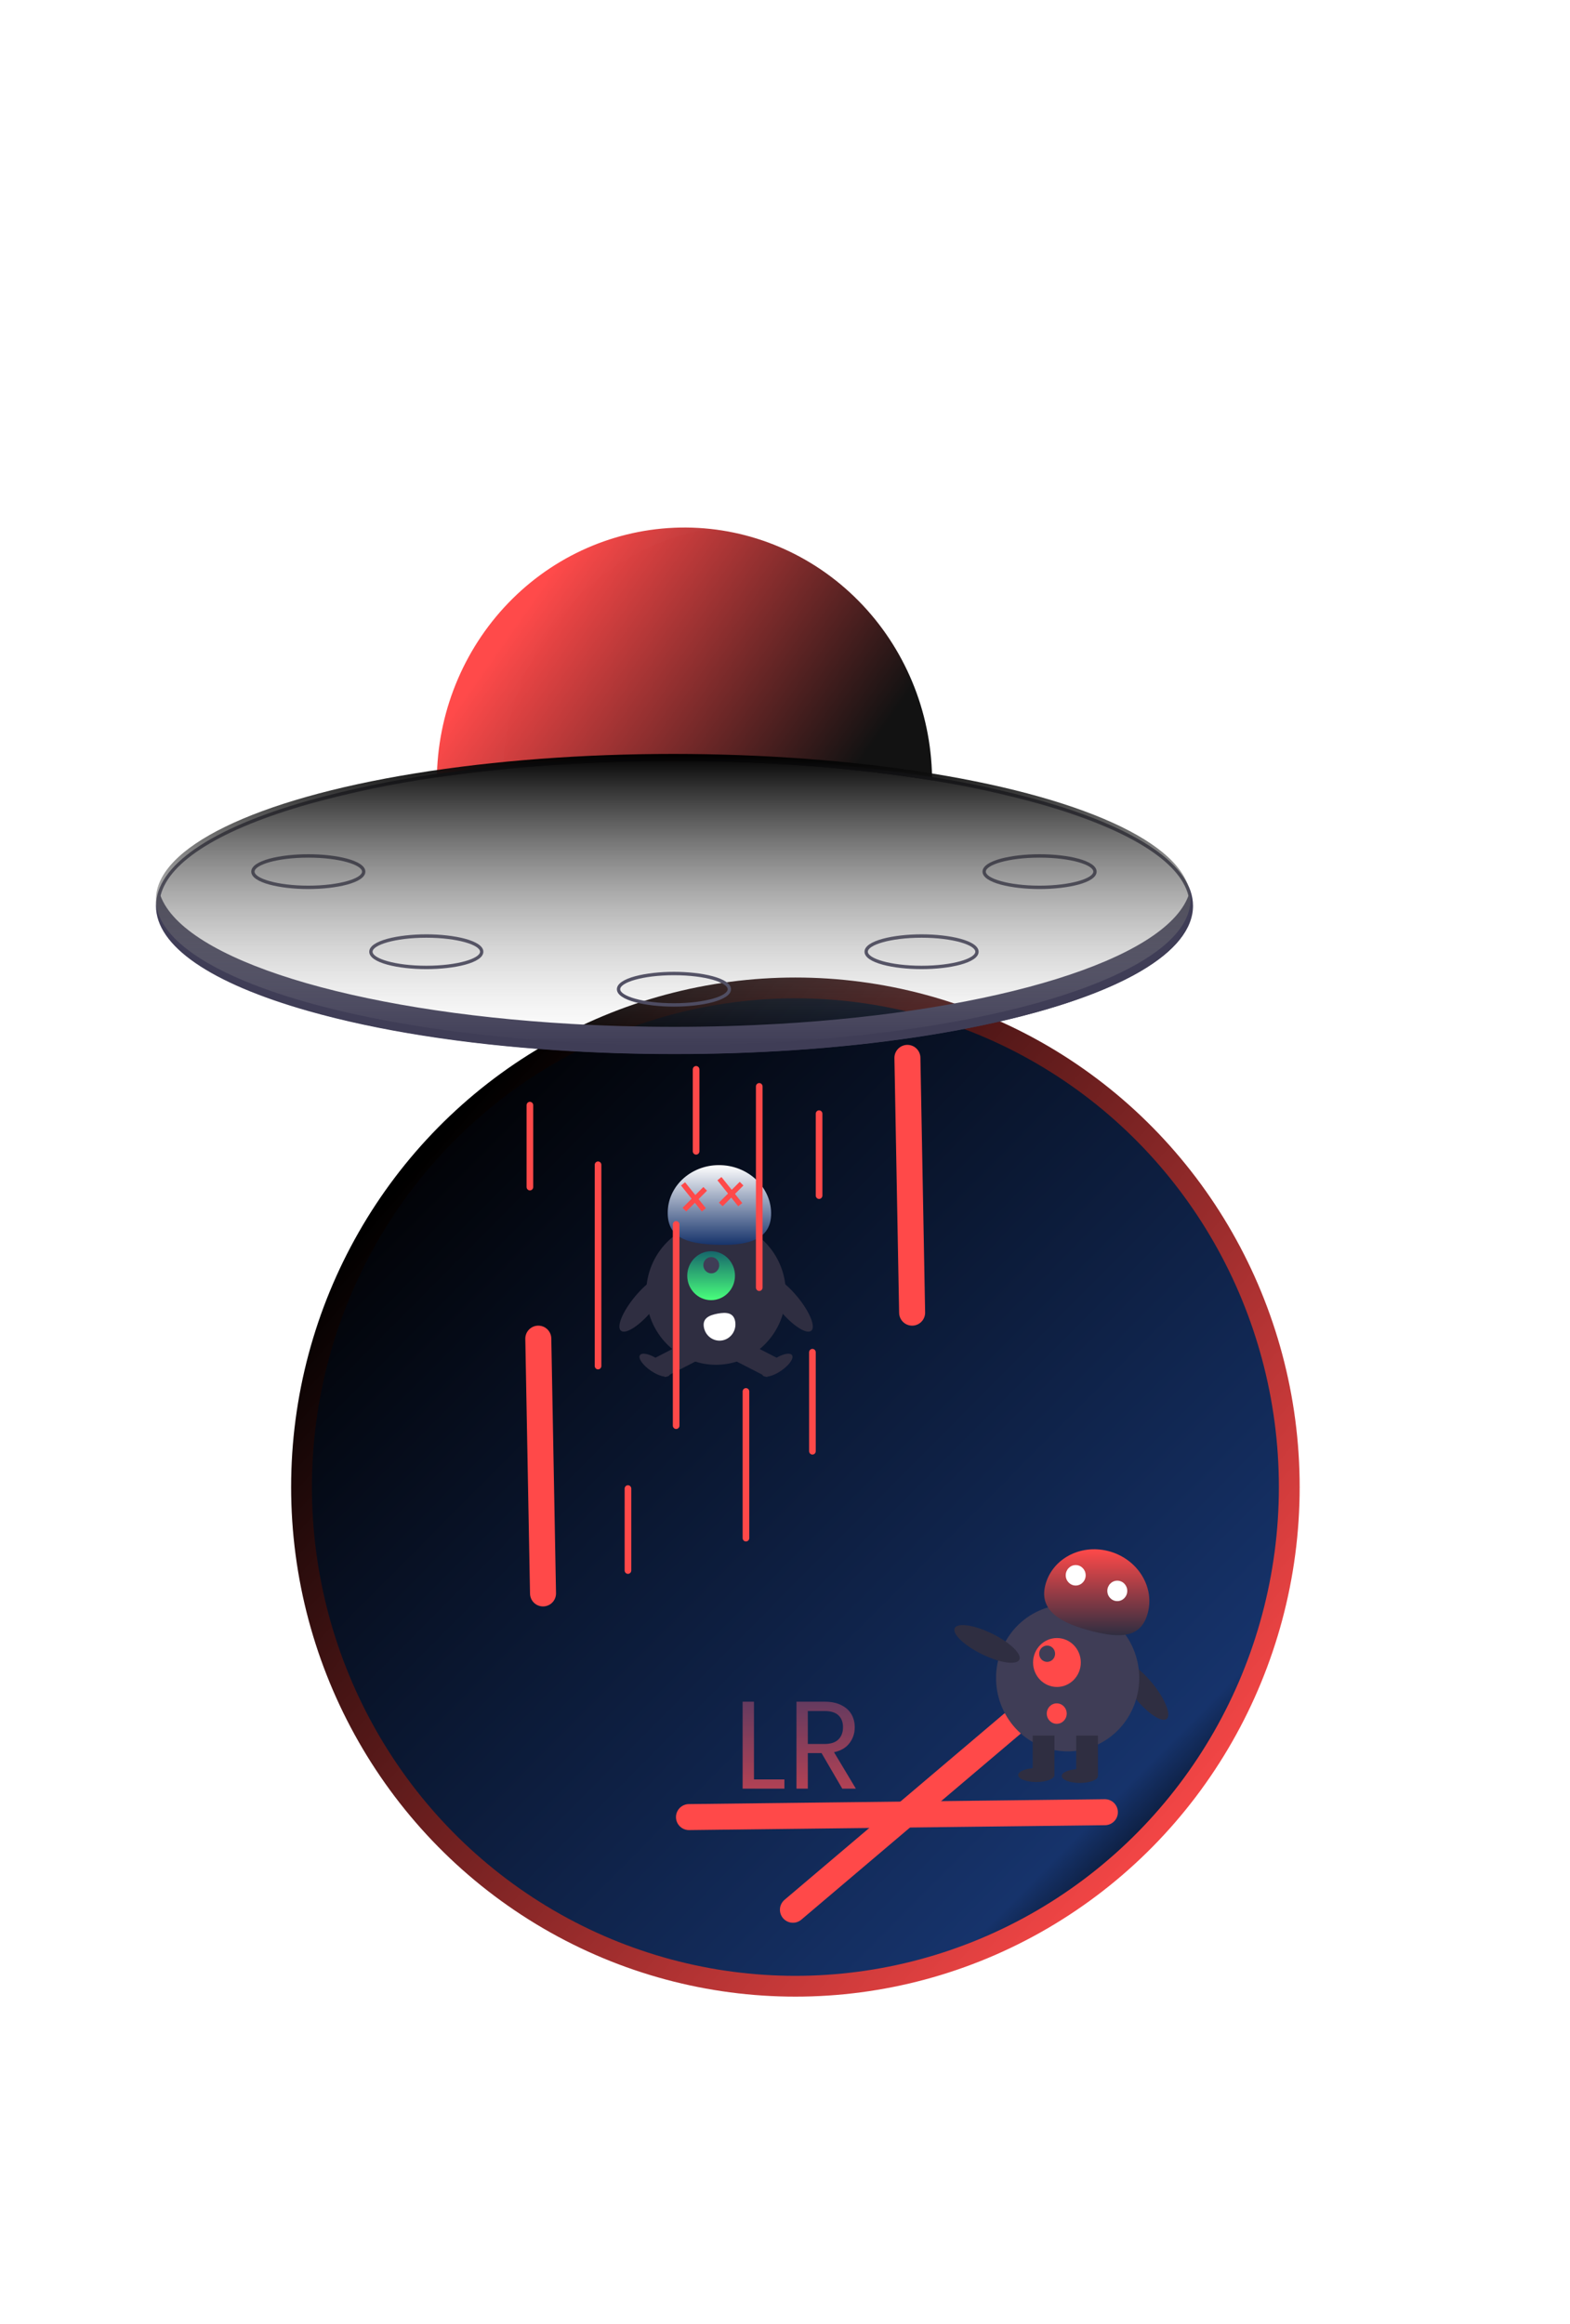 <svg width="302" height="447" viewBox="0 0 302 447" fill="none" xmlns="http://www.w3.org/2000/svg">
<rect width="302" height="447" fill="none"/>
<rect width="302" height="447" fill="none"/>
<g filter="url(#filter0_d)">
<ellipse cx="153" cy="282" rx="95" ry="96" fill="url(#paint0_linear)"/>
<ellipse cx="153" cy="282" rx="95" ry="96" stroke="url(#paint1_linear)" stroke-width="4" stroke-linecap="round"/>
</g>
<line x1="103.546" y1="257.453" x2="104.453" y2="306.454" stroke="#FF4949" stroke-width="5" stroke-linecap="round"/>
<line x1="194.71" y1="331.524" x2="152.524" y2="367.29" stroke="#FF4949" stroke-width="5" stroke-linecap="round"/>
<line x1="212.53" y1="348.529" x2="132.529" y2="349.47" stroke="#FF4949" stroke-width="5" stroke-linecap="round"/>
<line x1="174.546" y1="203.453" x2="175.453" y2="252.454" stroke="#FF4949" stroke-width="5" stroke-linecap="round"/>
<path d="M145.032 342.224H150.888V344H142.848V327.272H145.032V342.224ZM162.015 344L158.031 337.16H155.391V344H153.207V327.272H158.607C159.871 327.272 160.935 327.488 161.799 327.92C162.679 328.352 163.335 328.936 163.767 329.672C164.199 330.408 164.415 331.248 164.415 332.192C164.415 333.344 164.079 334.36 163.407 335.24C162.751 336.12 161.759 336.704 160.431 336.992L164.631 344H162.015ZM155.391 335.408H158.607C159.791 335.408 160.679 335.12 161.271 334.544C161.863 333.952 162.159 333.168 162.159 332.192C162.159 331.2 161.863 330.432 161.271 329.888C160.695 329.344 159.807 329.072 158.607 329.072H155.391V335.408Z" fill="url(#paint2_linear)"/>
<path d="M179.294 150.097C164.39 147.658 147.418 146.357 129.743 146.357C113.566 146.357 97.981 147.445 84.034 149.497C84.037 149.277 84.04 149.058 84.049 148.838C84.419 136.092 89.638 124 98.589 115.146C107.54 106.293 119.515 101.38 131.953 101.458C144.391 101.536 156.306 106.598 165.151 115.563C173.996 124.528 179.07 136.685 179.288 149.434C179.291 149.657 179.294 149.877 179.294 150.097Z" fill="url(#paint3_linear)"/>
<g opacity="0.1">
<path opacity="0.1" d="M137.911 101.44C131.295 100.524 124.566 101.043 118.159 102.964C111.752 104.884 105.81 108.164 100.718 112.589C95.627 117.015 91.499 122.488 88.603 128.654C85.706 134.82 84.106 141.541 83.905 148.381C83.896 148.601 83.893 148.82 83.889 149.04C88.033 148.43 92.324 147.908 96.73 147.472C97.269 136.076 101.682 125.233 109.204 116.825C116.726 108.416 126.883 102.973 137.911 101.44Z" fill="white"/>
</g>
<path d="M200.131 153.97C193.271 152.064 186.312 150.549 179.288 149.434C167.774 147.605 156.167 146.462 144.525 146.01C139.675 145.806 134.736 145.702 129.743 145.702C125.785 145.702 121.859 145.767 117.988 145.898C106.631 146.242 95.301 147.224 84.049 148.838C75.72 150.014 67.472 151.728 59.354 153.97C40.425 159.335 30 166.526 30 174.215C30 181.904 40.425 189.094 59.354 194.459C72.665 198.235 89.078 200.807 106.962 201.987C114.343 202.479 121.974 202.728 129.743 202.728C137.536 202.728 145.193 202.476 152.597 201.984C168.872 200.906 183.93 198.674 196.532 195.429C196.599 195.41 196.663 195.393 196.73 195.377C197.58 195.161 198.418 194.934 199.246 194.708C199.543 194.623 199.837 194.541 200.131 194.459C200.148 194.452 200.165 194.447 200.182 194.443C200.464 194.364 200.742 194.282 201.02 194.204C201.576 194.04 202.126 193.879 202.666 193.712C202.692 193.705 202.714 193.699 202.737 193.692C203.207 193.548 203.667 193.404 204.124 193.26C204.498 193.138 204.869 193.02 205.237 192.899C205.505 192.811 205.771 192.722 206.033 192.634C206.225 192.568 206.413 192.506 206.599 192.44C206.851 192.355 207.104 192.267 207.353 192.178C207.459 192.142 207.564 192.106 207.666 192.067C207.906 191.985 208.14 191.9 208.373 191.814C208.625 191.723 208.878 191.628 209.127 191.536C209.335 191.46 209.543 191.382 209.748 191.303C209.92 191.234 210.09 191.169 210.262 191.103C210.732 190.923 211.193 190.736 211.647 190.553C211.874 190.457 212.101 190.366 212.324 190.271C212.545 190.179 212.769 190.084 212.986 189.989C213.344 189.835 213.696 189.681 214.041 189.527C214.207 189.448 214.377 189.373 214.54 189.301C214.664 189.242 214.786 189.186 214.911 189.127C215 189.088 215.09 189.045 215.176 189.002C215.499 188.852 215.818 188.698 216.132 188.544C217.334 187.954 218.456 187.351 219.498 186.734C226.036 182.897 229.485 178.639 229.485 174.215C229.485 166.526 219.06 159.335 200.131 153.97ZM199.959 193.83C186.631 197.609 170.174 200.181 152.242 201.352C144.95 201.827 137.412 202.073 129.743 202.073C122.099 202.073 114.586 201.83 107.316 201.355C89.356 200.188 72.873 197.615 59.526 193.83C40.898 188.547 30.639 181.582 30.639 174.215C30.64 173.564 30.72 172.915 30.876 172.284C32.506 165.638 42.535 159.417 59.526 154.6C67.583 152.375 75.768 150.67 84.034 149.497C95.353 147.873 106.751 146.888 118.176 146.547C121.987 146.419 125.842 146.356 129.743 146.357C134.669 146.357 139.541 146.459 144.33 146.655C156.04 147.103 167.715 148.253 179.294 150.097C186.258 151.206 193.157 152.71 199.959 154.6C216.947 159.417 226.972 165.635 228.606 172.278C228.765 172.911 228.845 173.561 228.846 174.215C228.846 181.582 218.587 188.547 199.959 193.83Z" fill="#3F3D56"/>
<path d="M229.303 174.513C229.303 178.892 225.783 183.034 219.498 186.734C218.453 187.351 217.327 187.954 216.132 188.544C215.818 188.698 215.499 188.852 215.176 189.002C215.09 189.045 215 189.088 214.911 189.127C214.786 189.186 214.664 189.242 214.54 189.301C214.377 189.373 214.207 189.448 214.041 189.527C213.696 189.681 213.344 189.835 212.986 189.989C212.769 190.084 212.545 190.179 212.324 190.271C212.1 190.366 211.874 190.457 211.647 190.553C211.193 190.736 210.732 190.923 210.262 191.103C210.09 191.169 209.92 191.234 209.747 191.303C209.543 191.382 209.335 191.46 209.127 191.536C208.878 191.628 208.625 191.723 208.373 191.814C208.139 191.9 207.906 191.985 207.666 192.067C207.564 192.106 207.459 192.142 207.353 192.178C207.104 192.267 206.851 192.355 206.599 192.44C206.413 192.506 206.225 192.568 206.033 192.634C205.771 192.722 205.505 192.811 205.237 192.899C204.869 193.02 204.498 193.138 204.124 193.26C203.667 193.404 203.207 193.548 202.737 193.692C202.714 193.699 202.692 193.705 202.666 193.712C202.126 193.879 201.576 194.04 201.02 194.204C200.742 194.282 200.464 194.364 200.182 194.443C200.165 194.447 200.148 194.452 200.131 194.459C199.837 194.541 199.543 194.623 199.246 194.708C198.421 194.931 197.58 195.157 196.73 195.377C196.663 195.393 196.599 195.41 196.532 195.429C184.272 198.569 169.23 200.857 152.584 201.961C145.292 202.443 137.69 202.699 129.88 202.699C122 202.699 114.334 202.44 106.984 201.948C63.11 199.015 30.457 187.845 30.457 174.513C30.461 173.702 30.581 172.896 30.815 172.121C30.834 172.176 30.854 172.229 30.876 172.284C35.438 184.568 67.813 194.495 109.82 196.917C116.255 197.291 122.92 197.484 129.743 197.484C136.593 197.484 143.284 197.288 149.745 196.914C191.717 194.482 224.06 184.552 228.606 172.278C228.683 172.081 228.75 171.885 228.807 171.688C229.131 172.593 229.299 173.549 229.303 174.513Z" fill="#3F3D56"/>
<path d="M59.306 170.985C53.985 170.985 48.33 169.812 48.33 167.637C48.33 165.462 53.985 164.288 59.306 164.288C64.626 164.288 70.281 165.462 70.281 167.637C70.281 169.812 64.626 170.985 59.306 170.985ZM59.306 164.944C53.215 164.944 48.97 166.363 48.97 167.637C48.97 168.91 53.215 170.33 59.306 170.33C65.397 170.33 69.641 168.91 69.641 167.637C69.641 166.363 65.397 164.944 59.306 164.944Z" fill="#3F3D56"/>
<path d="M82.003 186.389C76.683 186.389 71.028 185.215 71.028 183.041C71.028 180.866 76.683 179.692 82.003 179.692C87.324 179.692 92.978 180.866 92.978 183.041C92.978 185.215 87.324 186.389 82.003 186.389ZM82.003 180.348C75.912 180.348 71.668 181.767 71.668 183.041C71.668 184.314 75.912 185.733 82.003 185.733C88.094 185.733 92.339 184.314 92.339 183.041C92.339 181.767 88.094 180.348 82.003 180.348Z" fill="#3F3D56"/>
<path d="M199.968 170.985C194.648 170.985 188.993 169.812 188.993 167.637C188.993 165.462 194.648 164.288 199.968 164.288C205.289 164.288 210.943 165.462 210.943 167.637C210.943 169.812 205.289 170.985 199.968 170.985ZM199.968 164.944C193.877 164.944 189.632 166.363 189.632 167.637C189.632 168.91 193.877 170.33 199.968 170.33C206.059 170.33 210.304 168.91 210.304 167.637C210.304 166.363 206.059 164.944 199.968 164.944Z" fill="#3F3D56"/>
<path d="M177.27 186.389C171.95 186.389 166.295 185.215 166.295 183.041C166.295 180.866 171.95 179.692 177.27 179.692C182.591 179.692 188.245 180.866 188.245 183.041C188.245 185.215 182.591 186.389 177.27 186.389ZM177.27 180.348C171.179 180.348 166.935 181.767 166.935 183.041C166.935 184.314 171.179 185.733 177.27 185.733C183.361 185.733 187.606 184.314 187.606 183.041C187.606 181.767 183.361 180.348 177.27 180.348Z" fill="#3F3D56"/>
<path d="M129.637 193.599C124.316 193.599 118.662 192.426 118.662 190.251C118.662 188.076 124.316 186.902 129.637 186.902C134.957 186.902 140.612 188.076 140.612 190.251C140.612 192.426 134.957 193.599 129.637 193.599ZM129.637 187.558C123.546 187.558 119.301 188.977 119.301 190.251C119.301 191.524 123.546 192.944 129.637 192.944C135.728 192.944 139.973 191.524 139.973 190.251C139.973 188.977 135.728 187.558 129.637 187.558Z" fill="#3F3D56"/>
<path d="M137.728 262.482C145.145 262.482 151.158 256.318 151.158 248.713C151.158 241.109 145.145 234.944 137.728 234.944C130.31 234.944 124.297 241.109 124.297 248.713C124.297 256.318 130.31 262.482 137.728 262.482Z" fill="#2F2E41"/>
<path d="M132.62 257.759L126.084 261.115L127.911 264.856L134.447 261.5L132.62 257.759Z" fill="#2F2E41"/>
<path d="M128.773 264.476C129.16 263.873 128.203 262.526 126.636 261.466C125.068 260.406 123.483 260.036 123.095 260.638C122.707 261.241 123.664 262.589 125.232 263.648C126.8 264.708 128.385 265.079 128.773 264.476Z" fill="#2F2E41"/>
<path d="M142.835 257.759L141.008 261.5L147.545 264.856L149.372 261.115L142.835 257.759Z" fill="#2F2E41"/>
<path d="M150.223 263.648C151.791 262.589 152.748 261.241 152.36 260.638C151.973 260.036 150.387 260.406 148.82 261.466C147.252 262.525 146.295 263.873 146.683 264.476C147.07 265.079 148.656 264.708 150.223 263.648Z" fill="#2F2E41"/>
<path d="M136.787 250.051C139.323 250.051 141.378 247.944 141.378 245.345C141.378 242.746 139.323 240.639 136.787 240.639C134.252 240.639 132.197 242.746 132.197 245.345C132.197 247.944 134.252 250.051 136.787 250.051Z" fill="url(#paint4_linear)"/>
<path d="M137.904 244.443C138.499 243.833 138.496 242.84 137.896 242.226C137.297 241.612 136.329 241.608 135.734 242.218C135.139 242.828 135.142 243.821 135.741 244.435C136.341 245.049 137.309 245.053 137.904 244.443Z" fill="#3F3D56"/>
<path d="M148.323 233.734C148.525 228.636 144.239 224.319 138.751 224.09C133.263 223.862 128.65 227.809 128.448 232.906C128.246 238.004 132.061 239.162 137.549 239.39C143.038 239.619 148.121 238.831 148.323 233.734Z" fill="url(#paint5_linear)"/>
<path d="M156.065 255.923C156.948 255.146 155.706 252.176 153.29 249.292C150.874 246.407 148.2 244.698 147.316 245.476C146.433 246.253 147.675 249.222 150.091 252.107C152.507 254.992 155.181 256.701 156.065 255.923Z" fill="#2F2E41"/>
<path d="M125.402 252.107C127.818 249.222 129.06 246.253 128.177 245.476C127.293 244.698 124.619 246.407 122.203 249.292C119.787 252.176 118.545 255.146 119.428 255.923C120.312 256.701 122.986 254.992 125.402 252.107Z" fill="#2F2E41"/>
<path d="M141.416 254.139C141.562 254.958 141.384 255.802 140.922 256.486C140.46 257.171 139.752 257.639 138.954 257.788C138.155 257.937 137.332 257.754 136.664 257.281C135.997 256.808 135.54 256.082 135.395 255.263L135.394 255.257C135.093 253.552 136.379 252.949 138.042 252.64C139.705 252.331 141.115 252.434 141.416 254.139Z" fill="white"/>
<path d="M115.037 263.36C114.867 263.36 114.705 263.291 114.585 263.168C114.465 263.045 114.398 262.878 114.398 262.704V224.031C114.398 223.857 114.465 223.69 114.585 223.568C114.705 223.445 114.867 223.376 115.037 223.376C115.206 223.376 115.369 223.445 115.489 223.568C115.609 223.69 115.676 223.857 115.676 224.031V262.704C115.676 262.878 115.609 263.045 115.489 263.168C115.369 263.291 115.206 263.36 115.037 263.36Z" fill="#FF4949"/>
<path d="M130.062 274.83C129.893 274.83 129.73 274.761 129.61 274.638C129.49 274.516 129.423 274.349 129.423 274.175V235.502C129.423 235.328 129.49 235.161 129.61 235.038C129.73 234.915 129.893 234.846 130.062 234.846C130.232 234.846 130.394 234.915 130.514 235.038C130.634 235.161 130.702 235.328 130.702 235.502V274.175C130.702 274.349 130.634 274.516 130.514 274.638C130.394 274.761 130.232 274.83 130.062 274.83Z" fill="#FF4949"/>
<path d="M120.791 302.688C120.622 302.688 120.459 302.619 120.339 302.496C120.219 302.373 120.152 302.207 120.152 302.033V286.301C120.152 286.127 120.219 285.961 120.339 285.838C120.459 285.715 120.622 285.646 120.791 285.646C120.961 285.646 121.123 285.715 121.243 285.838C121.363 285.961 121.431 286.127 121.431 286.301V302.033C121.431 302.207 121.363 302.373 121.243 302.496C121.123 302.619 120.961 302.688 120.791 302.688Z" fill="#FF4949"/>
<path d="M133.898 222.065C133.729 222.065 133.566 221.996 133.446 221.873C133.326 221.75 133.259 221.583 133.259 221.409V205.678C133.259 205.504 133.326 205.337 133.446 205.214C133.566 205.091 133.729 205.022 133.898 205.022C134.068 205.022 134.231 205.091 134.351 205.214C134.47 205.337 134.538 205.504 134.538 205.678V221.409C134.538 221.583 134.47 221.75 134.351 221.873C134.231 221.996 134.068 222.065 133.898 222.065Z" fill="#FF4949"/>
<path d="M101.93 228.947C101.76 228.947 101.598 228.878 101.478 228.755C101.358 228.632 101.29 228.465 101.29 228.292V212.56C101.29 212.386 101.358 212.22 101.478 212.097C101.598 211.974 101.76 211.905 101.93 211.905C102.099 211.905 102.262 211.974 102.382 212.097C102.502 212.22 102.569 212.386 102.569 212.56V228.292C102.569 228.465 102.502 228.632 102.382 228.755C102.262 228.878 102.099 228.947 101.93 228.947Z" fill="#FF4949"/>
<path d="M157.555 230.586C157.386 230.586 157.223 230.517 157.103 230.394C156.983 230.271 156.916 230.104 156.916 229.93V214.199C156.916 214.025 156.983 213.858 157.103 213.735C157.223 213.612 157.386 213.543 157.555 213.543C157.725 213.543 157.888 213.612 158.007 213.735C158.127 213.858 158.195 214.025 158.195 214.199V229.93C158.195 230.104 158.127 230.271 158.007 230.394C157.888 230.517 157.725 230.586 157.555 230.586Z" fill="#FF4949"/>
<path d="M156.277 279.747C156.107 279.747 155.944 279.677 155.824 279.555C155.705 279.432 155.637 279.265 155.637 279.091V260.082C155.637 259.908 155.705 259.742 155.824 259.619C155.944 259.496 156.107 259.427 156.277 259.427C156.446 259.427 156.609 259.496 156.729 259.619C156.849 259.742 156.916 259.908 156.916 260.082V279.091C156.916 279.265 156.849 279.432 156.729 279.555C156.609 279.677 156.446 279.747 156.277 279.747Z" fill="#FF4949"/>
<path d="M143.489 296.461C143.32 296.461 143.157 296.392 143.037 296.269C142.917 296.146 142.85 295.98 142.85 295.806V267.62C142.85 267.446 142.917 267.28 143.037 267.157C143.157 267.034 143.32 266.965 143.489 266.965C143.659 266.965 143.821 267.034 143.941 267.157C144.061 267.28 144.128 267.446 144.128 267.62V295.806C144.128 295.98 144.061 296.146 143.941 296.269C143.821 296.392 143.659 296.461 143.489 296.461Z" fill="#FF4949"/>
<path d="M146.047 248.284C145.877 248.284 145.714 248.215 145.595 248.092C145.475 247.969 145.407 247.802 145.407 247.628V208.955C145.407 208.781 145.475 208.614 145.594 208.492C145.714 208.369 145.877 208.3 146.047 208.3C146.216 208.3 146.379 208.369 146.499 208.492C146.619 208.614 146.686 208.781 146.686 208.955V247.628C146.686 247.802 146.619 247.969 146.499 248.092C146.379 248.215 146.216 248.284 146.047 248.284Z" fill="#FF4949"/>
<path d="M224.432 330.578C225.347 329.792 224.11 326.733 221.67 323.744C219.229 320.756 216.508 318.97 215.593 319.755C214.678 320.541 215.915 323.6 218.356 326.589C220.796 329.577 223.517 331.363 224.432 330.578Z" fill="#2F2E41"/>
<path d="M218.43 327.179C220.835 319.784 216.936 311.79 209.722 309.325C202.509 306.86 194.712 310.857 192.307 318.252C189.902 325.648 193.801 333.641 201.015 336.106C208.228 338.571 216.026 334.575 218.43 327.179Z" fill="#3F3D56"/>
<path d="M211.196 333.793H207.013V341.476H211.196V333.793Z" fill="#2F2E41"/>
<path d="M202.831 333.793H198.648V341.476H202.831V333.793Z" fill="#2F2E41"/>
<path d="M207.71 342.905C209.636 342.905 211.196 342.305 211.196 341.565C211.196 340.825 209.636 340.225 207.71 340.225C205.785 340.225 204.225 340.825 204.225 341.565C204.225 342.305 205.785 342.905 207.71 342.905Z" fill="#2F2E41"/>
<path d="M199.345 342.727C201.27 342.727 202.831 342.127 202.831 341.387C202.831 340.647 201.27 340.047 199.345 340.047C197.42 340.047 195.859 340.647 195.859 341.387C195.859 342.127 197.42 342.727 199.345 342.727Z" fill="#2F2E41"/>
<path d="M201.045 304.973C202.275 299.897 207.702 296.91 213.166 298.302C218.631 299.693 222.065 304.935 220.835 310.011C219.606 315.086 215.527 315.103 210.062 313.712C204.598 312.321 199.816 310.049 201.045 304.973Z" fill="url(#paint6_linear)"/>
<path d="M196.081 319.191C196.592 318.085 194.222 315.835 190.787 314.165C187.352 312.494 184.153 312.037 183.641 313.142C183.13 314.248 185.5 316.498 188.935 318.168C192.37 319.839 195.57 320.296 196.081 319.191Z" fill="#2F2E41"/>
<path d="M203.31 324.443C205.845 324.443 207.9 322.336 207.9 319.737C207.9 317.138 205.845 315.032 203.31 315.032C200.775 315.032 198.72 317.138 198.72 319.737C198.72 322.336 200.775 324.443 203.31 324.443Z" fill="#FF4949"/>
<path d="M201.424 319.619C202.269 319.619 202.954 318.917 202.954 318.051C202.954 317.184 202.269 316.482 201.424 316.482C200.579 316.482 199.894 317.184 199.894 318.051C199.894 318.917 200.579 319.619 201.424 319.619Z" fill="#3F3D56"/>
<path d="M203.271 331.529C204.33 331.529 205.189 330.649 205.189 329.563C205.189 328.477 204.33 327.596 203.271 327.596C202.211 327.596 201.353 328.477 201.353 329.563C201.353 330.649 202.211 331.529 203.271 331.529Z" fill="#FF4949"/>
<path d="M206.918 304.933C207.977 304.933 208.836 304.052 208.836 302.966C208.836 301.88 207.977 301 206.918 301C205.859 301 205 301.88 205 302.966C205 304.052 205.859 304.933 206.918 304.933Z" fill="white"/>
<path d="M214.918 307.933C215.977 307.933 216.836 307.052 216.836 305.966C216.836 304.88 215.977 304 214.918 304C213.859 304 213 304.88 213 305.966C213 307.052 213.859 307.933 214.918 307.933Z" fill="white"/>
<ellipse cx="129.5" cy="173" rx="99.5" ry="28" fill="url(#paint7_linear)"/>
<line x1="131.39" y1="227.688" x2="135.39" y2="232.688" stroke="#FF4949"/>
<line x1="131.646" y1="232.646" x2="135.646" y2="228.646" stroke="#FF4949"/>
<line x1="138.39" y1="226.688" x2="142.39" y2="231.688" stroke="#FF4949"/>
<line x1="138.646" y1="231.646" x2="142.646" y2="227.646" stroke="#FF4949"/>
<defs>
<filter id="filter0_d" x="52" y="184" width="202" height="204" filterUnits="userSpaceOnUse" color-interpolation-filters="sRGB">
<feFlood flood-opacity="0" result="BackgroundImageFix"/>
<feColorMatrix in="SourceAlpha" type="matrix" values="0 0 0 0 0 0 0 0 0 0 0 0 0 0 0 0 0 0 127 0"/>
<feOffset dy="4"/>
<feGaussianBlur stdDeviation="2"/>
<feColorMatrix type="matrix" values="0 0 0 0 0 0 0 0 0 0 0 0 0 0 0 0 0 0 0.25 0"/>
<feBlend mode="normal" in2="BackgroundImageFix" result="effect1_dropShadow"/>
<feBlend mode="normal" in="SourceGraphic" in2="effect1_dropShadow" result="shape"/>
</filter>
<linearGradient id="paint0_linear" x1="84" y1="208" x2="232" y2="355" gradientUnits="userSpaceOnUse">
<stop stop-color="#010103"/>
<stop offset="0.896" stop-color="#16336B"/>
<stop offset="1"/>
</linearGradient>
<linearGradient id="paint1_linear" x1="82" y1="218" x2="235" y2="351" gradientUnits="userSpaceOnUse">
<stop/>
<stop offset="1" stop-color="#FF4949"/>
</linearGradient>
<linearGradient id="paint2_linear" x1="191" y1="310" x2="191" y2="361" gradientUnits="userSpaceOnUse">
<stop stop-color="#16336B"/>
<stop offset="1" stop-color="#FF4949"/>
</linearGradient>
<linearGradient id="paint3_linear" x1="106" y1="110" x2="163" y2="150" gradientUnits="userSpaceOnUse">
<stop stop-color="#FF4949"/>
<stop offset="1" stop-color="#121212"/>
</linearGradient>
<linearGradient id="paint4_linear" x1="136.787" y1="240.639" x2="136.787" y2="250.051" gradientUnits="userSpaceOnUse">
<stop stop-color="#16666B"/>
<stop offset="1" stop-color="#49FF7C"/>
</linearGradient>
<linearGradient id="paint5_linear" x1="138.385" y1="224.081" x2="138.385" y2="239.425" gradientUnits="userSpaceOnUse">
<stop stop-color="white"/>
<stop offset="1" stop-color="#16336B"/>
</linearGradient>
<linearGradient id="paint6_linear" x1="210.968" y1="297.96" x2="210.968" y2="314.499" gradientUnits="userSpaceOnUse">
<stop stop-color="#FF4949"/>
<stop offset="1" stop-color="#2F2E41"/>
</linearGradient>
<linearGradient id="paint7_linear" x1="129.5" y1="145" x2="129.5" y2="201" gradientUnits="userSpaceOnUse">
<stop/>
<stop offset="1" stop-color="#C4C4C4" stop-opacity="0"/>
</linearGradient>
</defs>
</svg>
